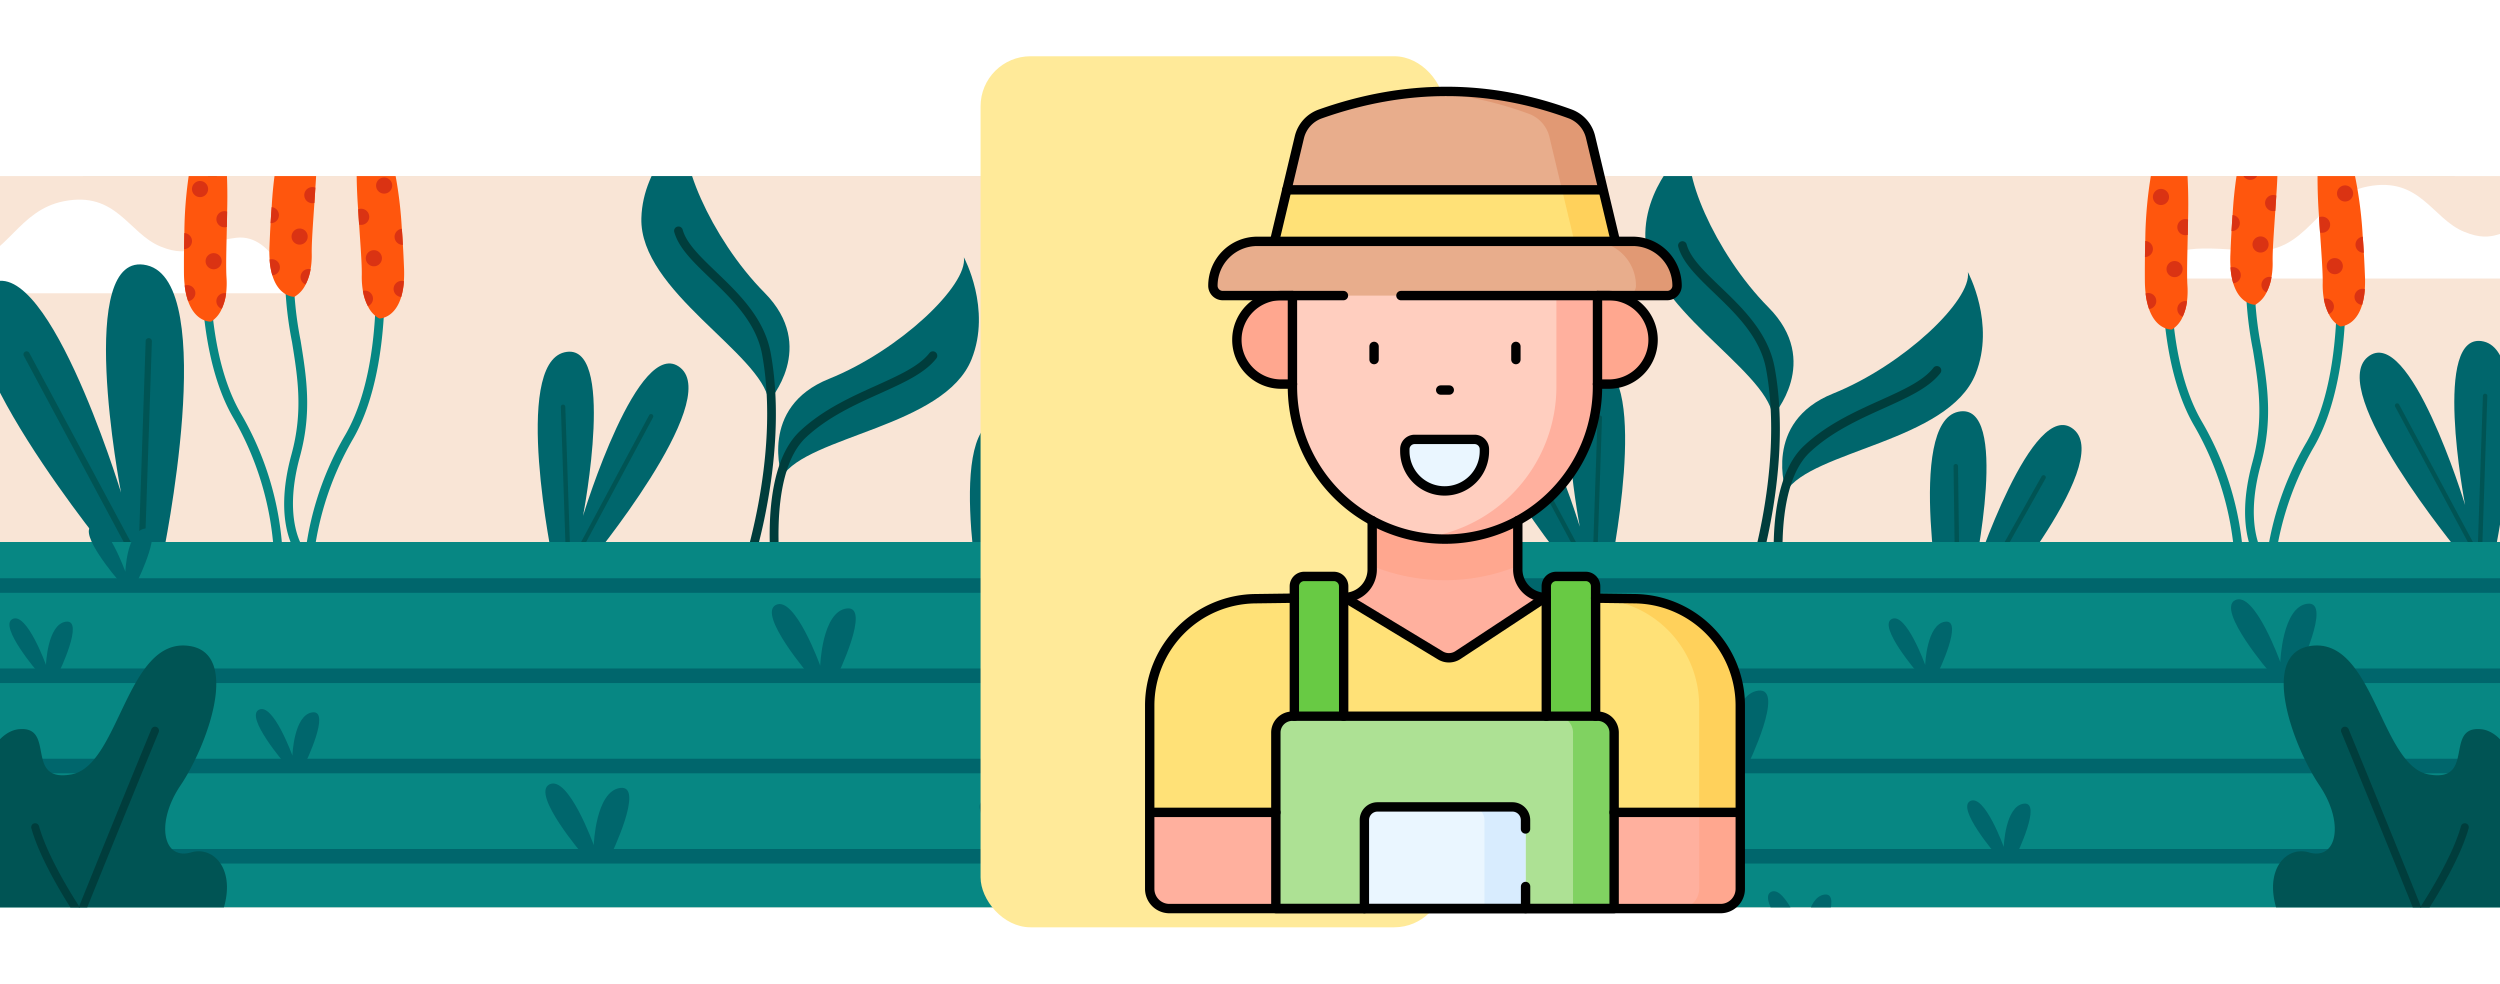 <svg xmlns="http://www.w3.org/2000/svg" xmlns:xlink="http://www.w3.org/1999/xlink" width="400" height="157.369" viewBox="0 0 400 157.369">
  <defs>
    <clipPath id="clip-path">
      <rect id="Rectángulo_408362" data-name="Rectángulo 408362" width="400" height="117" transform="translate(1020.051 3770)" fill="#2e435d" stroke="#707070" stroke-width="1" opacity="0.56"/>
    </clipPath>
    <filter id="Rectángulo_404858" x="-1.758" y="-106.834" width="409.516" height="308.365" filterUnits="userSpaceOnUse">
      <feOffset dx="3" dy="6" input="SourceAlpha"/>
      <feGaussianBlur stdDeviation="5" result="blur"/>
      <feFlood flood-opacity="0.161"/>
      <feComposite operator="in" in2="blur"/>
      <feComposite in="SourceGraphic"/>
    </filter>
    <filter id="Rectángulo_401593" x="147.893" y="0" width="92.18" height="157.369" filterUnits="userSpaceOnUse">
      <feOffset dy="3" input="SourceAlpha"/>
      <feGaussianBlur stdDeviation="3" result="blur-2"/>
      <feFlood flood-opacity="0.161"/>
      <feComposite operator="in" in2="blur-2"/>
      <feComposite in="SourceGraphic"/>
    </filter>
  </defs>
  <g id="Grupo_1182092" data-name="Grupo 1182092" transform="translate(-1020.051 -3741.829)">
    <g id="Enmascarar_grupo_1098800" data-name="Enmascarar grupo 1098800" clip-path="url(#clip-path)">
      <g id="Grupo_1118021" data-name="Grupo 1118021" transform="translate(417.104 1424.356)">
        <g transform="matrix(1, 0, 0, 1, 602.95, 2317.47)" filter="url(#Rectángulo_404858)">
          <rect id="Rectángulo_404858-2" data-name="Rectángulo 404858" width="379.516" height="278.365" rx="8" transform="translate(10.24 -97.83)" fill="#e2dacc"/>
        </g>
        <g id="Grupo_1182091" data-name="Grupo 1182091" transform="translate(597.49 2195.327)">
          <g id="Grupo_1113680" data-name="Grupo 1113680" transform="translate(0 0)">
            <g id="BACKGROUND" transform="translate(0 0)">
              <rect id="Rectángulo_404843" data-name="Rectángulo 404843" width="410.558" height="309.406" fill="#f9e5d6"/>
            </g>
            <g id="OBJECTS" transform="translate(0 18.214)">
              <g id="Grupo_1113353" data-name="Grupo 1113353">
                <g id="Grupo_1113322" data-name="Grupo 1113322" transform="translate(152.243 19.822)">
                  <g id="Grupo_1113321" data-name="Grupo 1113321">
                    <g id="Grupo_1113320" data-name="Grupo 1113320">
                      <path id="Trazado_902486" data-name="Trazado 902486" d="M244.231,76.954s-2.806-9.587-8.886-8.886-7.015,3.508-12.159,1.4-7.015-8.886-15.433-7.249S198.4,73.212,188.812,72.51s-12.861-.935-16.368,4.443Z" transform="translate(-172.444 -61.97)" fill="#fff"/>
                    </g>
                  </g>
                </g>
                <g id="Grupo_1113325" data-name="Grupo 1113325" transform="translate(0 135.874)">
                  <g id="Grupo_1113324" data-name="Grupo 1113324">
                    <g id="Grupo_1113323" data-name="Grupo 1113323">
                      <path id="Trazado_902487" data-name="Trazado 902487" d="M0,264.278H52.181s-2.806-9.587-8.885-8.886-7.015,3.508-12.159,1.4-7.015-8.886-15.434-7.249c-7.359,1.431-9,8.759-15.7,10.111Z" transform="translate(0 -249.294)" fill="#fff"/>
                    </g>
                  </g>
                </g>
                <g id="Grupo_1113328" data-name="Grupo 1113328" transform="translate(348.979 133.516)">
                  <g id="Grupo_1113327" data-name="Grupo 1113327">
                    <g id="Grupo_1113326" data-name="Grupo 1113326">
                      <path id="Trazado_902488" data-name="Trazado 902488" d="M461.963,251.723c-5.228.863-6.334,3.254-11.192,1.266-5.144-2.1-7.015-8.886-15.433-7.249s-9.354,10.99-18.941,10.289-12.861-.936-16.368,4.443h61.934Z" transform="translate(-400.029 -245.488)" fill="#fff"/>
                    </g>
                  </g>
                </g>
                <g id="Grupo_1113330" data-name="Grupo 1113330" transform="translate(34.932 42.11)">
                  <g id="Grupo_1113329" data-name="Grupo 1113329">
                    <path id="Trazado_902489" data-name="Trazado 902489" d="M67.587,101.221s-6.532-4.965-11.2-2.381c0,0,7.835.256,11.277,4.457,0,0,4.746-5.387,10.413-4.508C78.076,98.789,73.954,95.745,67.587,101.221Z" transform="translate(-56.386 -97.945)" fill="#1e1c18"/>
                    <path id="Trazado_902490" data-name="Trazado 902490" d="M110.9,101.52s-4.347-2.992-7.268-1.189c0,0,5.04-.073,7.38,2.521,0,0,2.886-3.6,6.553-3.212C117.567,99.64,114.827,97.809,110.9,101.52Z" transform="translate(-74.363 -98.418)" fill="#1e1c18"/>
                  </g>
                </g>
                <g id="Grupo_1113333" data-name="Grupo 1113333" transform="translate(17.432 3.674)">
                  <g id="Grupo_1113332" data-name="Grupo 1113332">
                    <g id="Grupo_1113331" data-name="Grupo 1113331">
                      <path id="Trazado_902491" data-name="Trazado 902491" d="M92.671,50.628s-3.251-7.188-12.127-5.045c-8.776,2.118-12.555-10.45-20.369-9.642S53.065,41.65,43.1,43.267s-10.76,0-14.959,7.362Z" transform="translate(-28.137 -35.905)" fill="#fff"/>
                    </g>
                  </g>
                </g>
                <g id="Grupo_1113337" data-name="Grupo 1113337" transform="translate(332.04 93.042)">
                  <g id="Grupo_1113336" data-name="Grupo 1113336">
                    <g id="Grupo_1113335" data-name="Grupo 1113335">
                      <g id="Grupo_1113334" data-name="Grupo 1113334">
                        <path id="Trazado_902492" data-name="Trazado 902492" d="M419.159,190.76s-2.34-5.176-8.733-3.633c-6.319,1.525-9.041-7.525-14.669-6.943s-5.119,4.11-12.3,5.275-7.748,0-10.772,5.3Z" transform="translate(-372.687 -180.157)" fill="#fff"/>
                      </g>
                    </g>
                  </g>
                </g>
                <g id="Grupo_1113340" data-name="Grupo 1113340" transform="translate(91.366 71.653)">
                  <g id="Grupo_1113339" data-name="Grupo 1113339">
                    <g id="Grupo_1113338" data-name="Grupo 1113338">
                      <path id="Trazado_902493" data-name="Trazado 902493" d="M153.017,156.235s-2.341-5.175-8.733-3.633c-6.32,1.525-9.041-7.525-14.668-6.943s-5.119,4.111-12.3,5.275-7.748,0-10.772,5.3Z" transform="translate(-106.545 -145.633)" fill="#fff"/>
                    </g>
                  </g>
                </g>
                <g id="Grupo_1113343" data-name="Grupo 1113343" transform="translate(271.332 46.952)">
                  <g id="Grupo_1113342" data-name="Grupo 1113342">
                    <g id="Grupo_1113341" data-name="Grupo 1113341">
                      <path id="Trazado_902494" data-name="Trazado 902494" d="M362.882,116.363s-2.341-5.175-8.733-3.633c-6.32,1.525-9.041-7.525-14.668-6.943s-5.119,4.111-12.3,5.275-7.748,0-10.772,5.3Z" transform="translate(-316.41 -105.76)" fill="#fff"/>
                    </g>
                  </g>
                </g>
                <g id="Grupo_1113346" data-name="Grupo 1113346" transform="translate(366.252 53.853)">
                  <g id="Grupo_1113345" data-name="Grupo 1113345">
                    <g id="Grupo_1113344" data-name="Grupo 1113344">
                      <path id="Trazado_902495" data-name="Trazado 902495" d="M472.572,124.562c-4.12-3.085-7.492-8.148-12.548-7.624-7.833.81-7.126,5.721-17.119,7.341s-10.785,0-14.994,7.38h44.661Z" transform="translate(-427.911 -116.9)" fill="#fff"/>
                    </g>
                  </g>
                </g>
                <g id="Grupo_1113349" data-name="Grupo 1113349" transform="translate(0.155 93.327)">
                  <g id="Grupo_1113348" data-name="Grupo 1113348">
                    <g id="Grupo_1113347" data-name="Grupo 1113347">
                      <path id="Trazado_902496" data-name="Trazado 902496" d="M.25,191.22H32.205s-2.341-5.176-8.733-3.633c-6.319,1.525-9.041-7.525-14.668-6.943-4.4.455-5.048,2.711-8.554,4.23Z" transform="translate(-0.25 -180.617)" fill="#fff"/>
                    </g>
                  </g>
                </g>
                <g id="Grupo_1113352" data-name="Grupo 1113352" transform="translate(316.712)">
                  <g id="Grupo_1113351" data-name="Grupo 1113351">
                    <g id="Grupo_1113350" data-name="Grupo 1113350">
                      <path id="Trazado_902497" data-name="Trazado 902497" d="M412.48,44.7s-3.251-7.188-12.127-5.045c-8.776,2.118-12.555-10.45-20.369-9.642s-7.109,5.708-17.078,7.325-10.76,0-14.959,7.362Z" transform="translate(-347.946 -29.974)" fill="#fff"/>
                    </g>
                  </g>
                </g>
              </g>
              <g id="Grupo_1113468" data-name="Grupo 1113468" transform="translate(1.369 119.605)">
                <g id="Grupo_1113360" data-name="Grupo 1113360" transform="translate(106.705 4.746)">
                  <g id="Grupo_1113356" data-name="Grupo 1113356" transform="translate(20.53 20.754)">
                    <g id="Grupo_1113354" data-name="Grupo 1113354" transform="translate(1.362)">
                      <path id="Trazado_902498" data-name="Trazado 902498" d="M160.868,299.3s-3.807-11.108,7.527-15.667,22.243-15,21.569-19.443c0,0,4.469,8.241,1.227,16.324C186.852,291.334,164.934,292.736,160.868,299.3Z" transform="translate(-160.254 -264.194)" fill="#00666c"/>
                    </g>
                    <g id="Grupo_1113355" data-name="Grupo 1113355" transform="translate(0 15.076)">
                      <path id="Trazado_902499" data-name="Trazado 902499" d="M159.364,326.942a.7.7,0,0,1-.687-.587c-.12-.75-2.868-18.45,4.238-25.111,3.654-3.425,8.181-5.466,12.175-7.267,3.683-1.66,6.864-3.1,8.508-5.183a.7.7,0,1,1,1.1.862c-1.855,2.357-5.18,3.856-9.03,5.592-3.9,1.756-8.31,3.748-11.8,7.014-6.567,6.156-3.844,23.7-3.815,23.873a.7.7,0,0,1-.578.8A.765.765,0,0,1,159.364,326.942Z" transform="translate(-158.056 -288.528)" fill="#003d3c"/>
                    </g>
                  </g>
                  <g id="Grupo_1113359" data-name="Grupo 1113359">
                    <g id="Grupo_1113357" data-name="Grupo 1113357">
                      <path id="Trazado_902500" data-name="Trazado 902500" d="M145.312,274.462s7.9-8.689-.7-17.368-14.475-22.589-12.094-26.4c0,0-7.37,5.794-7.6,14.5C124.617,256.844,144.183,266.82,145.312,274.462Z" transform="translate(-124.917 -230.694)" fill="#00666c"/>
                    </g>
                    <g id="Grupo_1113358" data-name="Grupo 1113358" transform="translate(5.224 15.758)">
                      <path id="Trazado_902501" data-name="Trazado 902501" d="M144.545,313.1a.7.7,0,0,1-.657-.931c.066-.186,6.608-18.839,3.562-35.485-.94-5.139-4.855-8.9-8.309-12.21-2.726-2.616-5.079-4.874-5.767-7.466a.7.7,0,0,1,1.347-.357c.587,2.213,2.81,4.347,5.385,6.817,3.606,3.46,7.693,7.383,8.715,12.964,1.629,8.9.558,18.273-.627,24.565a86.174,86.174,0,0,1-2.992,11.64A.7.7,0,0,1,144.545,313.1Z" transform="translate(-133.35 -256.13)" fill="#003d3c"/>
                    </g>
                  </g>
                </g>
                <g id="Grupo_1113367" data-name="Grupo 1113367" transform="translate(267.344 7.103)">
                  <g id="Grupo_1113363" data-name="Grupo 1113363" transform="translate(20.529 20.754)">
                    <g id="Grupo_1113361" data-name="Grupo 1113361" transform="translate(1.362)">
                      <path id="Trazado_902502" data-name="Trazado 902502" d="M345.6,303.109S341.79,292,353.124,287.441s22.243-15,21.569-19.442c0,0,4.47,8.241,1.227,16.324C371.582,295.139,349.663,296.542,345.6,303.109Z" transform="translate(-344.983 -267.999)" fill="#00666c"/>
                    </g>
                    <g id="Grupo_1113362" data-name="Grupo 1113362" transform="translate(0 15.076)">
                      <path id="Trazado_902503" data-name="Trazado 902503" d="M344.094,330.748a.7.7,0,0,1-.688-.587c-.12-.75-2.868-18.449,4.239-25.111,3.654-3.425,8.181-5.466,12.175-7.267,3.683-1.661,6.864-3.1,8.508-5.184a.7.7,0,1,1,1.1.862c-1.855,2.357-5.18,3.856-9.03,5.592-3.895,1.756-8.31,3.747-11.8,7.014-6.571,6.159-3.844,23.7-3.815,23.873a.7.7,0,0,1-.578.8A.668.668,0,0,1,344.094,330.748Z" transform="translate(-342.785 -292.334)" fill="#003d3c"/>
                    </g>
                  </g>
                  <g id="Grupo_1113366" data-name="Grupo 1113366">
                    <g id="Grupo_1113364" data-name="Grupo 1113364">
                      <path id="Trazado_902504" data-name="Trazado 902504" d="M330.042,278.266s7.9-8.689-.7-17.367-14.475-22.59-12.1-26.4c0,0-7.37,5.794-7.6,14.5C309.347,260.65,328.913,270.625,330.042,278.266Z" transform="translate(-309.647 -234.499)" fill="#00666c"/>
                    </g>
                    <g id="Grupo_1113365" data-name="Grupo 1113365" transform="translate(5.224 15.758)">
                      <path id="Trazado_902505" data-name="Trazado 902505" d="M329.274,316.9a.706.706,0,0,1-.234-.04.7.7,0,0,1-.423-.89c.067-.187,6.608-18.84,3.562-35.486-.94-5.139-4.855-8.9-8.309-12.21-2.725-2.616-5.079-4.874-5.767-7.465a.7.7,0,0,1,1.347-.357c.587,2.213,2.81,4.347,5.384,6.817,3.606,3.461,7.694,7.383,8.715,12.965,1.63,8.9.559,18.273-.627,24.564a86.144,86.144,0,0,1-2.992,11.64A.7.7,0,0,1,329.274,316.9Z" transform="translate(-318.08 -259.935)" fill="#003d3c"/>
                    </g>
                  </g>
                </g>
                <g id="Grupo_1113404" data-name="Grupo 1113404" transform="translate(33.516)">
                  <g id="Grupo_1113379" data-name="Grupo 1113379" transform="translate(0 3.922)">
                    <g id="Grupo_1113368" data-name="Grupo 1113368" transform="translate(2.77 7.87)">
                      <path id="Trazado_902506" data-name="Trazado 902506" d="M73.1,303.7a.7.7,0,0,1-.7-.694h0a48.929,48.929,0,0,0-6.569-21.691c-3.666-6.386-4.732-15.036-4.98-21.169A85.635,85.635,0,0,1,61.9,242.636a.7.7,0,0,1,1.37.255c-1.137,6.107-2.886,26.145,3.766,37.734A49.378,49.378,0,0,1,73.793,303a.7.7,0,0,1-.694.7Z" transform="translate(-60.78 -242.067)" fill="#078783"/>
                    </g>
                    <g id="Grupo_1113378" data-name="Grupo 1113378">
                      <g id="Grupo_1113369" data-name="Grupo 1113369">
                        <path id="Trazado_902507" data-name="Trazado 902507" d="M63.222,243.627c-.012.827-.028,1.649-.044,2.449-.072,3.376-.164,6.407-.056,8.1a13.135,13.135,0,0,1-.064,2.518,8.214,8.214,0,0,1-.692,2.479,4.41,4.41,0,0,1-1.72,2.056,1.921,1.921,0,0,1-.328-.016c-.709-.092-2.4-.592-3.337-3.264a11.359,11.359,0,0,1-.548-2.5,18.835,18.835,0,0,1-.12-2.09c-.006-1.136-.006-2.4.012-3.725.011-.836.027-1.7.053-2.578a66.289,66.289,0,0,1,1.34-12.812,16.155,16.155,0,0,1,.718-2.267,4.018,4.018,0,0,1,2.158-2.559c.908-.276,1.517.551,1.918,2.061h0a17.538,17.538,0,0,1,.441,2.538A84.173,84.173,0,0,1,63.222,243.627Z" transform="translate(-56.309 -229.364)" fill="#ff560d"/>
                      </g>
                      <g id="Grupo_1113370" data-name="Grupo 1113370" transform="translate(1.29 9.364)">
                        <path id="Trazado_902508" data-name="Trazado 902508" d="M60.971,245.769a1.29,1.29,0,1,1-1.29-1.29A1.29,1.29,0,0,1,60.971,245.769Z" transform="translate(-58.391 -244.479)" fill="#da3313"/>
                      </g>
                      <g id="Grupo_1113371" data-name="Grupo 1113371" transform="translate(5.194 14.189)">
                        <path id="Trazado_902509" data-name="Trazado 902509" d="M66.412,252.342c-.012.827-.028,1.649-.044,2.449a1.32,1.32,0,0,1-.385.058,1.29,1.29,0,1,1,.429-2.507Z" transform="translate(-64.693 -252.268)" fill="#da3313"/>
                      </g>
                      <g id="Grupo_1113372" data-name="Grupo 1113372" transform="translate(0.015 17.691)">
                        <path id="Trazado_902510" data-name="Trazado 902510" d="M57.609,259.209a1.29,1.29,0,0,1-1.276,1.29c.011-.836.027-1.7.053-2.578A1.29,1.29,0,0,1,57.609,259.209Z" transform="translate(-56.333 -257.92)" fill="#da3313"/>
                      </g>
                      <g id="Grupo_1113373" data-name="Grupo 1113373" transform="translate(3.467 20.904)">
                        <path id="Trazado_902511" data-name="Trazado 902511" d="M64.485,264.4a1.29,1.29,0,1,1-1.29-1.29A1.29,1.29,0,0,1,64.485,264.4Z" transform="translate(-61.905 -263.107)" fill="#da3313"/>
                      </g>
                      <g id="Grupo_1113374" data-name="Grupo 1113374" transform="translate(0.123 26.015)">
                        <path id="Trazado_902512" data-name="Trazado 902512" d="M58.214,272.646a1.288,1.288,0,0,1-1.159,1.283,11.359,11.359,0,0,1-.548-2.5,1.31,1.31,0,0,1,.417-.069A1.29,1.29,0,0,1,58.214,272.646Z" transform="translate(-56.507 -271.356)" fill="#da3313"/>
                      </g>
                      <g id="Grupo_1113375" data-name="Grupo 1113375" transform="translate(5.194 2.115)">
                        <path id="Trazado_902513" data-name="Trazado 902513" d="M66.143,235.316a1.121,1.121,0,0,1-.159.011,1.29,1.29,0,0,1-.282-2.548A17.536,17.536,0,0,1,66.143,235.316Z" transform="translate(-64.693 -232.778)" fill="#da3313"/>
                      </g>
                      <g id="Grupo_1113376" data-name="Grupo 1113376" transform="translate(1.408 2.612)">
                        <path id="Trazado_902514" data-name="Trazado 902514" d="M59.754,234.564a1.29,1.29,0,0,1-1.172,1.284,16.154,16.154,0,0,1,.718-2.267A1.293,1.293,0,0,1,59.754,234.564Z" transform="translate(-58.582 -233.58)" fill="#da3313"/>
                      </g>
                      <g id="Grupo_1113377" data-name="Grupo 1113377" transform="translate(5.194 27.305)">
                        <path id="Trazado_902515" data-name="Trazado 902515" d="M66.247,273.467a8.215,8.215,0,0,1-.692,2.479,1.29,1.29,0,0,1,.428-2.508A1.207,1.207,0,0,1,66.247,273.467Z" transform="translate(-64.693 -273.438)" fill="#da3313"/>
                      </g>
                    </g>
                  </g>
                  <g id="Grupo_1113391" data-name="Grupo 1113391" transform="translate(13.665)">
                    <g id="Grupo_1113380" data-name="Grupo 1113380" transform="translate(2.373 22.205)">
                      <path id="Trazado_902516" data-name="Trazado 902516" d="M84.9,310.1a.693.693,0,0,1-.53-.247c-.167-.2-4.06-4.983-1.007-16.126,1.884-6.877,1.015-12.268.095-17.975a59.111,59.111,0,0,1-.958-16.245.7.7,0,0,1,1.388.134,57.947,57.947,0,0,0,.947,15.889c.944,5.861,1.837,11.4-.127,18.566-2.839,10.363.7,14.818.731,14.862A.7.7,0,0,1,84.9,310.1Z" transform="translate(-82.197 -258.876)" fill="#078783"/>
                    </g>
                    <g id="Grupo_1113390" data-name="Grupo 1113390">
                      <g id="Grupo_1113381" data-name="Grupo 1113381">
                        <path id="Trazado_902517" data-name="Trazado 902517" d="M85.733,237.388c-.05.826-.1,1.645-.156,2.444-.227,3.37-.457,6.393-.427,8.092a13.166,13.166,0,0,1-.18,2.513,8.225,8.225,0,0,1-.8,2.445,4.413,4.413,0,0,1-1.813,1.974,1.879,1.879,0,0,1-.328-.032c-.7-.124-2.366-.7-3.183-3.414a11.354,11.354,0,0,1-.433-2.526,18.762,18.762,0,0,1-.024-2.094c.046-1.134.1-2.393.183-3.72.048-.835.1-1.7.171-2.574a66.263,66.263,0,0,1,1.927-12.737,16.12,16.12,0,0,1,.821-2.232c.624-1.338,1.373-2.228,2.274-2.458.92-.234,1.49.621,1.821,2.147h0a17.549,17.549,0,0,1,.324,2.555A84.177,84.177,0,0,1,85.733,237.388Z" transform="translate(-78.366 -223.033)" fill="#ff560d"/>
                      </g>
                      <g id="Grupo_1113382" data-name="Grupo 1113382" transform="translate(1.914 9.26)">
                        <path id="Trazado_902518" data-name="Trazado 902518" d="M84.033,239.33a1.29,1.29,0,1,1-1.229-1.348A1.291,1.291,0,0,1,84.033,239.33Z" transform="translate(-81.455 -237.981)" fill="#da3313"/>
                      </g>
                      <g id="Grupo_1113383" data-name="Grupo 1113383" transform="translate(5.593 14.26)">
                        <path id="Trazado_902519" data-name="Trazado 902519" d="M89.168,246.146c-.05.826-.1,1.645-.156,2.444a1.313,1.313,0,0,1-.387.04,1.29,1.29,0,1,1,.543-2.484Z" transform="translate(-87.394 -246.051)" fill="#da3313"/>
                      </g>
                      <g id="Grupo_1113384" data-name="Grupo 1113384" transform="translate(0.201 17.465)">
                        <path id="Trazado_902520" data-name="Trazado 902520" d="M80.023,252.567a1.291,1.291,0,0,1-1.333,1.23c.048-.835.1-1.7.171-2.574A1.291,1.291,0,0,1,80.023,252.567Z" transform="translate(-78.69 -251.224)" fill="#da3313"/>
                      </g>
                      <g id="Grupo_1113385" data-name="Grupo 1113385" transform="translate(3.559 20.889)">
                        <path id="Trazado_902521" data-name="Trazado 902521" d="M86.689,258.1a1.29,1.29,0,1,1-1.23-1.348A1.29,1.29,0,0,1,86.689,258.1Z" transform="translate(-84.111 -256.751)" fill="#da3313"/>
                      </g>
                      <g id="Grupo_1113386" data-name="Grupo 1113386" transform="translate(0.042 25.8)">
                        <path id="Trazado_902522" data-name="Trazado 902522" d="M80.082,266.028a1.287,1.287,0,0,1-1.216,1.228,11.353,11.353,0,0,1-.433-2.526,1.29,1.29,0,0,1,1.649,1.3Z" transform="translate(-78.433 -264.679)" fill="#da3313"/>
                      </g>
                      <g id="Grupo_1113387" data-name="Grupo 1113387" transform="translate(6.148 2.187)">
                        <path id="Trazado_902523" data-name="Trazado 902523" d="M89.68,229.118a1.141,1.141,0,0,1-.16,0,1.289,1.289,0,0,1-.164-2.558A17.549,17.549,0,0,1,89.68,229.118Z" transform="translate(-88.29 -226.563)" fill="#da3313"/>
                      </g>
                      <g id="Grupo_1113388" data-name="Grupo 1113388" transform="translate(2.299 2.496)">
                        <path id="Trazado_902524" data-name="Trazado 902524" d="M83.306,228.066a1.29,1.29,0,0,1-1.23,1.229,16.12,16.12,0,0,1,.821-2.232A1.293,1.293,0,0,1,83.306,228.066Z" transform="translate(-82.076 -227.062)" fill="#da3313"/>
                      </g>
                      <g id="Grupo_1113389" data-name="Grupo 1113389" transform="translate(4.991 27.361)">
                        <path id="Trazado_902525" data-name="Trazado 902525" d="M88.034,267.24a8.225,8.225,0,0,1-.8,2.445,1.291,1.291,0,0,1,.542-2.486A1.244,1.244,0,0,1,88.034,267.24Z" transform="translate(-86.423 -267.199)" fill="#da3313"/>
                      </g>
                    </g>
                  </g>
                  <g id="Grupo_1113403" data-name="Grupo 1113403" transform="translate(19.116 3.466)">
                    <g id="Grupo_1113392" data-name="Grupo 1113392" transform="translate(0 11.792)">
                      <path id="Trazado_902526" data-name="Trazado 902526" d="M87.862,309.3h0a.7.7,0,0,1-.694-.7,49.381,49.381,0,0,1,6.754-22.38c6.652-11.588,4.9-31.627,3.766-37.733a.7.7,0,1,1,1.37-.255,85.636,85.636,0,0,1,1.053,17.514c-.248,6.132-1.314,14.782-4.98,21.169a48.938,48.938,0,0,0-6.569,21.69A.7.7,0,0,1,87.862,309.3Z" transform="translate(-87.165 -247.662)" fill="#078783"/>
                    </g>
                    <g id="Grupo_1113402" data-name="Grupo 1113402" transform="translate(8.508)">
                      <g id="Grupo_1113393" data-name="Grupo 1113393">
                        <path id="Trazado_902527" data-name="Trazado 902527" d="M101.148,242.983c.05.826.1,1.645.157,2.444.227,3.37.457,6.393.427,8.092a13.117,13.117,0,0,0,.18,2.513,8.207,8.207,0,0,0,.8,2.445,4.412,4.412,0,0,0,1.813,1.974,1.882,1.882,0,0,0,.328-.032c.7-.124,2.366-.7,3.183-3.414a11.387,11.387,0,0,0,.433-2.526,18.92,18.92,0,0,0,.023-2.094c-.046-1.134-.1-2.393-.182-3.72-.049-.834-.1-1.7-.172-2.574a66.216,66.216,0,0,0-1.926-12.737,16.114,16.114,0,0,0-.821-2.232c-.624-1.338-1.373-2.229-2.273-2.458-.92-.234-1.491.621-1.822,2.147h0a17.462,17.462,0,0,0-.323,2.555A84.17,84.17,0,0,0,101.148,242.983Z" transform="translate(-100.899 -228.628)" fill="#ff560d"/>
                      </g>
                      <g id="Grupo_1113394" data-name="Grupo 1113394" transform="translate(3.122 9.26)">
                        <path id="Trazado_902528" data-name="Trazado 902528" d="M105.94,244.925a1.29,1.29,0,1,0,1.23-1.348A1.291,1.291,0,0,0,105.94,244.925Z" transform="translate(-105.939 -243.576)" fill="#da3313"/>
                      </g>
                      <g id="Grupo_1113395" data-name="Grupo 1113395" transform="translate(0.249 14.26)">
                        <path id="Trazado_902529" data-name="Trazado 902529" d="M101.3,251.741c.05.826.1,1.645.157,2.444a1.311,1.311,0,0,0,.387.04,1.29,1.29,0,1,0-.543-2.484Z" transform="translate(-101.301 -251.646)" fill="#da3313"/>
                      </g>
                      <g id="Grupo_1113396" data-name="Grupo 1113396" transform="translate(6.081 17.465)">
                        <path id="Trazado_902530" data-name="Trazado 902530" d="M110.716,258.162a1.29,1.29,0,0,0,1.333,1.23c-.049-.834-.1-1.7-.172-2.573A1.291,1.291,0,0,0,110.716,258.162Z" transform="translate(-110.715 -256.819)" fill="#da3313"/>
                      </g>
                      <g id="Grupo_1113397" data-name="Grupo 1113397" transform="translate(1.478 20.889)">
                        <path id="Trazado_902531" data-name="Trazado 902531" d="M103.285,263.695a1.29,1.29,0,1,0,1.229-1.347A1.289,1.289,0,0,0,103.285,263.695Z" transform="translate(-103.284 -262.346)" fill="#da3313"/>
                      </g>
                      <g id="Grupo_1113398" data-name="Grupo 1113398" transform="translate(5.924 25.8)">
                        <path id="Trazado_902532" data-name="Trazado 902532" d="M110.462,271.623a1.287,1.287,0,0,0,1.217,1.229,11.388,11.388,0,0,0,.433-2.526,1.29,1.29,0,0,0-1.65,1.3Z" transform="translate(-110.461 -270.274)" fill="#da3313"/>
                      </g>
                      <g id="Grupo_1113399" data-name="Grupo 1113399" transform="translate(0.078 2.187)">
                        <path id="Trazado_902533" data-name="Trazado 902533" d="M101.025,234.713a1.127,1.127,0,0,0,.159,0,1.289,1.289,0,0,0,.164-2.558A17.459,17.459,0,0,0,101.025,234.713Z" transform="translate(-101.025 -232.158)" fill="#da3313"/>
                      </g>
                      <g id="Grupo_1113400" data-name="Grupo 1113400" transform="translate(4.087 2.496)">
                        <path id="Trazado_902534" data-name="Trazado 902534" d="M107.5,233.66a1.29,1.29,0,0,0,1.23,1.229,16.117,16.117,0,0,0-.822-2.232A1.293,1.293,0,0,0,107.5,233.66Z" transform="translate(-107.496 -232.657)" fill="#da3313"/>
                      </g>
                      <g id="Grupo_1113401" data-name="Grupo 1113401" transform="translate(1.014 27.361)">
                        <path id="Trazado_902535" data-name="Trazado 902535" d="M102.535,272.835a8.207,8.207,0,0,0,.8,2.445,1.29,1.29,0,0,0-.542-2.486A1.223,1.223,0,0,0,102.535,272.835Z" transform="translate(-102.535 -272.794)" fill="#da3313"/>
                      </g>
                    </g>
                  </g>
                </g>
                <g id="Grupo_1113441" data-name="Grupo 1113441" transform="translate(347.263 1.266)">
                  <g id="Grupo_1113416" data-name="Grupo 1113416" transform="translate(0 3.922)">
                    <g id="Grupo_1113405" data-name="Grupo 1113405" transform="translate(2.77 7.87)">
                      <path id="Trazado_902536" data-name="Trazado 902536" d="M416.257,305.748a.7.7,0,0,1-.7-.694h0a48.945,48.945,0,0,0-6.569-21.691c-3.666-6.386-4.732-15.036-4.98-21.169a85.672,85.672,0,0,1,1.053-17.514.7.7,0,0,1,1.37.255c-1.138,6.107-2.887,26.145,3.766,37.734a49.4,49.4,0,0,1,6.754,22.379.7.7,0,0,1-.694.7Z" transform="translate(-403.941 -244.112)" fill="#078783"/>
                    </g>
                    <g id="Grupo_1113415" data-name="Grupo 1113415">
                      <g id="Grupo_1113406" data-name="Grupo 1113406">
                        <path id="Trazado_902537" data-name="Trazado 902537" d="M406.383,245.671c-.012.827-.029,1.649-.045,2.449-.072,3.376-.164,6.408-.056,8.1a13.187,13.187,0,0,1-.065,2.518,8.218,8.218,0,0,1-.691,2.479,4.415,4.415,0,0,1-1.721,2.056,1.919,1.919,0,0,1-.329-.016c-.709-.092-2.4-.592-3.336-3.264a11.364,11.364,0,0,1-.548-2.5,18.823,18.823,0,0,1-.119-2.09c-.006-1.136-.006-2.4.012-3.725.01-.836.027-1.7.053-2.578a66.242,66.242,0,0,1,1.341-12.812,16.023,16.023,0,0,1,.718-2.267,4.017,4.017,0,0,1,2.158-2.559c.908-.276,1.517.551,1.918,2.061v0a17.508,17.508,0,0,1,.44,2.537A84.278,84.278,0,0,1,406.383,245.671Z" transform="translate(-399.469 -231.408)" fill="#ff560d"/>
                      </g>
                      <g id="Grupo_1113407" data-name="Grupo 1113407" transform="translate(1.29 9.364)">
                        <path id="Trazado_902538" data-name="Trazado 902538" d="M404.131,247.813a1.29,1.29,0,1,1-1.29-1.29A1.29,1.29,0,0,1,404.131,247.813Z" transform="translate(-401.551 -246.523)" fill="#da3313"/>
                      </g>
                      <g id="Grupo_1113408" data-name="Grupo 1113408" transform="translate(5.195 14.189)">
                        <path id="Trazado_902539" data-name="Trazado 902539" d="M409.573,254.386c-.012.827-.029,1.649-.045,2.449a1.314,1.314,0,0,1-.385.058,1.29,1.29,0,1,1,.429-2.507Z" transform="translate(-407.854 -254.312)" fill="#da3313"/>
                      </g>
                      <g id="Grupo_1113409" data-name="Grupo 1113409" transform="translate(0.016 17.691)">
                        <path id="Trazado_902540" data-name="Trazado 902540" d="M400.769,261.253a1.29,1.29,0,0,1-1.275,1.29c.01-.836.027-1.7.053-2.578A1.29,1.29,0,0,1,400.769,261.253Z" transform="translate(-399.494 -259.964)" fill="#da3313"/>
                      </g>
                      <g id="Grupo_1113410" data-name="Grupo 1113410" transform="translate(3.467 20.904)">
                        <path id="Trazado_902541" data-name="Trazado 902541" d="M407.645,266.441a1.29,1.29,0,1,1-1.29-1.29A1.29,1.29,0,0,1,407.645,266.441Z" transform="translate(-405.065 -265.151)" fill="#da3313"/>
                      </g>
                      <g id="Grupo_1113411" data-name="Grupo 1113411" transform="translate(0.123 26.015)">
                        <path id="Trazado_902542" data-name="Trazado 902542" d="M401.375,274.69a1.287,1.287,0,0,1-1.158,1.282,11.355,11.355,0,0,1-.548-2.5,1.306,1.306,0,0,1,.417-.069A1.289,1.289,0,0,1,401.375,274.69Z" transform="translate(-399.668 -273.4)" fill="#da3313"/>
                      </g>
                      <g id="Grupo_1113412" data-name="Grupo 1113412" transform="translate(5.195 2.116)">
                        <path id="Trazado_902543" data-name="Trazado 902543" d="M409.3,237.36a1.117,1.117,0,0,1-.159.011,1.289,1.289,0,0,1-.281-2.547A17.547,17.547,0,0,1,409.3,237.36Z" transform="translate(-407.854 -234.823)" fill="#da3313"/>
                      </g>
                      <g id="Grupo_1113413" data-name="Grupo 1113413" transform="translate(1.409 2.612)">
                        <path id="Trazado_902544" data-name="Trazado 902544" d="M402.915,236.608a1.29,1.29,0,0,1-1.172,1.284,16.009,16.009,0,0,1,.718-2.267A1.294,1.294,0,0,1,402.915,236.608Z" transform="translate(-401.743 -235.624)" fill="#da3313"/>
                      </g>
                      <g id="Grupo_1113414" data-name="Grupo 1113414" transform="translate(5.195 27.305)">
                        <path id="Trazado_902545" data-name="Trazado 902545" d="M409.408,275.511a8.213,8.213,0,0,1-.691,2.479,1.29,1.29,0,0,1,.428-2.507A1.208,1.208,0,0,1,409.408,275.511Z" transform="translate(-407.854 -275.483)" fill="#da3313"/>
                      </g>
                    </g>
                  </g>
                  <g id="Grupo_1113428" data-name="Grupo 1113428" transform="translate(13.665)">
                    <g id="Grupo_1113417" data-name="Grupo 1113417" transform="translate(2.373 22.205)">
                      <path id="Trazado_902546" data-name="Trazado 902546" d="M428.063,312.143a.7.7,0,0,1-.533-.248c-.167-.2-4.059-4.983-1.007-16.126,1.883-6.877,1.015-12.268.095-17.975a59.087,59.087,0,0,1-.958-16.245.7.7,0,0,1,1.387.134,57.943,57.943,0,0,0,.947,15.889c.945,5.861,1.837,11.4-.126,18.566-2.861,10.443.692,14.815.728,14.859a.7.7,0,0,1-.532,1.146Z" transform="translate(-425.358 -260.919)" fill="#078783"/>
                    </g>
                    <g id="Grupo_1113427" data-name="Grupo 1113427">
                      <g id="Grupo_1113418" data-name="Grupo 1113418">
                        <path id="Trazado_902547" data-name="Trazado 902547" d="M428.894,239.432c-.05.826-.1,1.645-.157,2.444-.227,3.37-.457,6.393-.427,8.092a13.109,13.109,0,0,1-.18,2.513,8.21,8.21,0,0,1-.8,2.445,4.411,4.411,0,0,1-1.813,1.974,1.879,1.879,0,0,1-.328-.032c-.7-.124-2.366-.7-3.183-3.414a11.394,11.394,0,0,1-.433-2.526,18.93,18.93,0,0,1-.023-2.094c.046-1.134.1-2.393.182-3.72.049-.835.1-1.7.172-2.573a66.226,66.226,0,0,1,1.926-12.737,16.122,16.122,0,0,1,.821-2.232c.624-1.338,1.373-2.228,2.273-2.458.92-.234,1.491.621,1.822,2.147h0a17.488,17.488,0,0,1,.323,2.555A84.162,84.162,0,0,1,428.894,239.432Z" transform="translate(-421.527 -225.077)" fill="#ff560d"/>
                      </g>
                      <g id="Grupo_1113419" data-name="Grupo 1113419" transform="translate(1.913 9.261)">
                        <path id="Trazado_902548" data-name="Trazado 902548" d="M427.194,241.375a1.29,1.29,0,1,1-1.23-1.347A1.291,1.291,0,0,1,427.194,241.375Z" transform="translate(-424.615 -240.026)" fill="#da3313"/>
                      </g>
                      <g id="Grupo_1113420" data-name="Grupo 1113420" transform="translate(5.592 14.26)">
                        <path id="Trazado_902549" data-name="Trazado 902549" d="M432.328,248.19c-.05.826-.1,1.645-.157,2.444a1.311,1.311,0,0,1-.387.04,1.29,1.29,0,1,1,.118-2.577A1.307,1.307,0,0,1,432.328,248.19Z" transform="translate(-430.554 -248.095)" fill="#da3313"/>
                      </g>
                      <g id="Grupo_1113421" data-name="Grupo 1113421" transform="translate(0.2 17.465)">
                        <path id="Trazado_902550" data-name="Trazado 902550" d="M423.183,254.611a1.29,1.29,0,0,1-1.333,1.23c.049-.834.1-1.7.172-2.574A1.29,1.29,0,0,1,423.183,254.611Z" transform="translate(-421.85 -253.268)" fill="#da3313"/>
                      </g>
                      <g id="Grupo_1113422" data-name="Grupo 1113422" transform="translate(3.559 20.889)">
                        <path id="Trazado_902551" data-name="Trazado 902551" d="M429.849,260.144a1.29,1.29,0,1,1-1.229-1.347A1.289,1.289,0,0,1,429.849,260.144Z" transform="translate(-427.271 -258.795)" fill="#da3313"/>
                      </g>
                      <g id="Grupo_1113423" data-name="Grupo 1113423" transform="translate(0.041 25.8)">
                        <path id="Trazado_902552" data-name="Trazado 902552" d="M423.243,268.072a1.287,1.287,0,0,1-1.217,1.228,11.394,11.394,0,0,1-.433-2.526,1.29,1.29,0,0,1,1.65,1.3Z" transform="translate(-421.593 -266.723)" fill="#da3313"/>
                      </g>
                      <g id="Grupo_1113424" data-name="Grupo 1113424" transform="translate(6.148 2.187)">
                        <path id="Trazado_902553" data-name="Trazado 902553" d="M432.84,231.162a1.127,1.127,0,0,1-.159,0,1.289,1.289,0,0,1-.164-2.558A17.487,17.487,0,0,1,432.84,231.162Z" transform="translate(-431.45 -228.607)" fill="#da3313"/>
                      </g>
                      <g id="Grupo_1113425" data-name="Grupo 1113425" transform="translate(2.298 2.496)">
                        <path id="Trazado_902554" data-name="Trazado 902554" d="M426.466,230.11a1.29,1.29,0,0,1-1.23,1.228,16.128,16.128,0,0,1,.821-2.232A1.294,1.294,0,0,1,426.466,230.11Z" transform="translate(-425.236 -229.106)" fill="#da3313"/>
                      </g>
                      <g id="Grupo_1113426" data-name="Grupo 1113426" transform="translate(4.991 27.361)">
                        <path id="Trazado_902555" data-name="Trazado 902555" d="M431.194,269.284a8.206,8.206,0,0,1-.8,2.445,1.29,1.29,0,0,1,.542-2.486A1.232,1.232,0,0,1,431.194,269.284Z" transform="translate(-429.583 -269.243)" fill="#da3313"/>
                      </g>
                    </g>
                  </g>
                  <g id="Grupo_1113440" data-name="Grupo 1113440" transform="translate(19.116 3.466)">
                    <g id="Grupo_1113429" data-name="Grupo 1113429" transform="translate(0 11.792)">
                      <path id="Trazado_902556" data-name="Trazado 902556" d="M431.022,311.343h0a.7.7,0,0,1-.694-.7,49.387,49.387,0,0,1,6.754-22.379c6.652-11.588,4.9-31.627,3.766-37.734a.7.7,0,0,1,1.37-.255,85.678,85.678,0,0,1,1.053,17.515c-.248,6.132-1.315,14.783-4.98,21.168a48.943,48.943,0,0,0-6.57,21.691A.7.7,0,0,1,431.022,311.343Z" transform="translate(-430.325 -249.706)" fill="#078783"/>
                    </g>
                    <g id="Grupo_1113439" data-name="Grupo 1113439" transform="translate(8.508)">
                      <g id="Grupo_1113430" data-name="Grupo 1113430">
                        <path id="Trazado_902557" data-name="Trazado 902557" d="M444.309,245.027c.049.826.1,1.645.156,2.444.227,3.37.457,6.394.427,8.092a13.163,13.163,0,0,0,.18,2.513,8.222,8.222,0,0,0,.8,2.445,4.413,4.413,0,0,0,1.813,1.974,1.878,1.878,0,0,0,.328-.032c.7-.124,2.366-.7,3.183-3.414a11.359,11.359,0,0,0,.433-2.526,18.787,18.787,0,0,0,.024-2.094c-.047-1.134-.1-2.393-.183-3.72-.048-.834-.1-1.7-.171-2.573a66.262,66.262,0,0,0-1.927-12.737,16.118,16.118,0,0,0-.821-2.232c-.624-1.338-1.373-2.228-2.274-2.458-.92-.234-1.49.621-1.821,2.147h0a17.546,17.546,0,0,0-.324,2.555A84.189,84.189,0,0,0,444.309,245.027Z" transform="translate(-444.059 -230.672)" fill="#ff560d"/>
                      </g>
                      <g id="Grupo_1113431" data-name="Grupo 1113431" transform="translate(3.123 9.26)">
                        <path id="Trazado_902558" data-name="Trazado 902558" d="M449.1,246.969a1.29,1.29,0,1,0,1.229-1.348A1.291,1.291,0,0,0,449.1,246.969Z" transform="translate(-449.1 -245.62)" fill="#da3313"/>
                      </g>
                      <g id="Grupo_1113432" data-name="Grupo 1113432" transform="translate(0.25 14.26)">
                        <path id="Trazado_902559" data-name="Trazado 902559" d="M444.462,253.785c.05.826.1,1.645.156,2.444a1.334,1.334,0,0,0,.387.04,1.29,1.29,0,1,0-.543-2.484Z" transform="translate(-444.462 -253.69)" fill="#da3313"/>
                      </g>
                      <g id="Grupo_1113433" data-name="Grupo 1113433" transform="translate(6.081 17.465)">
                        <path id="Trazado_902560" data-name="Trazado 902560" d="M453.876,260.206a1.29,1.29,0,0,0,1.333,1.23c-.048-.835-.1-1.7-.171-2.573A1.29,1.29,0,0,0,453.876,260.206Z" transform="translate(-453.875 -258.863)" fill="#da3313"/>
                      </g>
                      <g id="Grupo_1113434" data-name="Grupo 1113434" transform="translate(1.477 20.889)">
                        <path id="Trazado_902561" data-name="Trazado 902561" d="M446.445,265.739a1.29,1.29,0,1,0,1.23-1.347A1.29,1.29,0,0,0,446.445,265.739Z" transform="translate(-446.444 -264.39)" fill="#da3313"/>
                      </g>
                      <g id="Grupo_1113435" data-name="Grupo 1113435" transform="translate(5.924 25.8)">
                        <path id="Trazado_902562" data-name="Trazado 902562" d="M453.623,273.667a1.287,1.287,0,0,0,1.216,1.228,11.348,11.348,0,0,0,.433-2.526,1.29,1.29,0,0,0-1.649,1.3Z" transform="translate(-453.622 -272.318)" fill="#da3313"/>
                      </g>
                      <g id="Grupo_1113436" data-name="Grupo 1113436" transform="translate(0.078 2.187)">
                        <path id="Trazado_902563" data-name="Trazado 902563" d="M444.185,236.757a1.137,1.137,0,0,0,.16,0,1.289,1.289,0,0,0,.164-2.558A17.555,17.555,0,0,0,444.185,236.757Z" transform="translate(-444.185 -234.202)" fill="#da3313"/>
                      </g>
                      <g id="Grupo_1113437" data-name="Grupo 1113437" transform="translate(4.087 2.496)">
                        <path id="Trazado_902564" data-name="Trazado 902564" d="M450.657,235.7a1.29,1.29,0,0,0,1.23,1.229,16.111,16.111,0,0,0-.821-2.232A1.293,1.293,0,0,0,450.657,235.7Z" transform="translate(-450.656 -234.701)" fill="#da3313"/>
                      </g>
                      <g id="Grupo_1113438" data-name="Grupo 1113438" transform="translate(1.014 27.361)">
                        <path id="Trazado_902565" data-name="Trazado 902565" d="M445.7,274.879a8.225,8.225,0,0,0,.8,2.445,1.29,1.29,0,0,0-.542-2.486A1.23,1.23,0,0,0,445.7,274.879Z" transform="translate(-445.695 -274.838)" fill="#da3313"/>
                      </g>
                    </g>
                  </g>
                </g>
                <g id="Grupo_1113446" data-name="Grupo 1113446" transform="translate(0 26.629)">
                  <g id="Grupo_1113443" data-name="Grupo 1113443">
                    <g id="Grupo_1113442" data-name="Grupo 1113442">
                      <path id="Trazado_902566" data-name="Trazado 902566" d="M32.322,312.838l-2.886.089-1.979.06-3.081.094S-5.3,277.151,4.021,269.58c9.252-7.515,21.463,32.372,21.641,32.951-.11-.577-7.482-39.112,4.131-36.374C41.493,268.915,32.322,312.838,32.322,312.838Z" transform="translate(-2.21 -266.017)" fill="#00666c"/>
                    </g>
                  </g>
                  <g id="Grupo_1113445" data-name="Grupo 1113445" transform="translate(7.827 11.746)">
                    <g id="Grupo_1113444" data-name="Grupo 1113444">
                      <path id="Trazado_902567" data-name="Trazado 902567" d="M35.408,285.49,34.243,320.14l-1.979.06L14.9,287.834a.5.5,0,0,1,.877-.47l17.476,32.579,1.159-34.486a.5.5,0,0,1,.994.033Z" transform="translate(-14.844 -284.977)" fill="#005454"/>
                    </g>
                  </g>
                </g>
                <g id="Grupo_1113451" data-name="Grupo 1113451" transform="translate(90.123 40.601)">
                  <g id="Grupo_1113448" data-name="Grupo 1113448">
                    <g id="Grupo_1113447" data-name="Grupo 1113447">
                      <path id="Trazado_902568" data-name="Trazado 902568" d="M111.583,322.253l2.077.064,1.424.043,2.216.067s21.35-25.848,14.644-31.3c-6.656-5.407-15.441,23.29-15.569,23.705.079-.415,5.382-28.138-2.972-26.168C104.986,290.654,111.583,322.253,111.583,322.253Z" transform="translate(-109.124 -288.569)" fill="#00666c"/>
                    </g>
                  </g>
                  <g id="Grupo_1113450" data-name="Grupo 1113450" transform="translate(3.698 8.45)">
                    <g id="Grupo_1113449" data-name="Grupo 1113449">
                      <path id="Trazado_902569" data-name="Trazado 902569" d="M115.093,302.578l.838,24.928,1.424.043,12.49-23.285a.358.358,0,1,0-.631-.338l-12.572,23.438-.834-24.811a.358.358,0,0,0-.715.024Z" transform="translate(-115.093 -302.209)" fill="#005454"/>
                    </g>
                  </g>
                </g>
                <g id="Grupo_1113456" data-name="Grupo 1113456" transform="translate(239.985 42.339)">
                  <g id="Grupo_1113453" data-name="Grupo 1113453">
                    <g id="Grupo_1113452" data-name="Grupo 1113452">
                      <path id="Trazado_902570" data-name="Trazado 902570" d="M308.572,325.06l-2.077.063-1.424.044-2.216.067s-21.35-25.848-14.644-31.3c6.656-5.407,15.441,23.289,15.569,23.706-.079-.416-5.382-28.138,2.972-26.169C315.169,293.461,308.572,325.06,308.572,325.06Z" transform="translate(-286.908 -291.375)" fill="#00666c"/>
                    </g>
                  </g>
                  <g id="Grupo_1113455" data-name="Grupo 1113455" transform="translate(5.631 8.451)">
                    <g id="Grupo_1113454" data-name="Grupo 1113454">
                      <path id="Trazado_902571" data-name="Trazado 902571" d="M310.791,305.384l-.838,24.928-1.424.044-12.49-23.286a.358.358,0,1,1,.631-.338l12.572,23.438.834-24.81a.358.358,0,0,1,.715.024Z" transform="translate(-295.997 -305.016)" fill="#005454"/>
                    </g>
                  </g>
                </g>
                <g id="Grupo_1113461" data-name="Grupo 1113461" transform="translate(381.636 38.873)">
                  <g id="Grupo_1113458" data-name="Grupo 1113458">
                    <g id="Grupo_1113457" data-name="Grupo 1113457">
                      <path id="Trazado_902572" data-name="Trazado 902572" d="M476.616,319.465l-2.077.063-1.424.044-2.216.067s-21.35-25.848-14.644-31.3c6.656-5.407,15.441,23.289,15.569,23.705-.079-.416-5.382-28.138,2.972-26.169C483.213,287.865,476.616,319.465,476.616,319.465Z" transform="translate(-454.952 -285.78)" fill="#00666c"/>
                    </g>
                  </g>
                  <g id="Grupo_1113460" data-name="Grupo 1113460" transform="translate(5.631 8.451)">
                    <g id="Grupo_1113459" data-name="Grupo 1113459">
                      <path id="Trazado_902573" data-name="Trazado 902573" d="M478.835,299.789,478,324.718l-1.424.044-12.49-23.286a.358.358,0,0,1,.631-.338l12.572,23.438.835-24.81a.357.357,0,0,1,.714.024Z" transform="translate(-464.041 -299.421)" fill="#005454"/>
                    </g>
                  </g>
                </g>
                <g id="Grupo_1113464" data-name="Grupo 1113464" transform="translate(159.274 51.419)">
                  <g id="Grupo_1113462" data-name="Grupo 1113462">
                    <path id="Trazado_902574" data-name="Trazado 902574" d="M193.619,339.714l2.077.064,1.424.043,2.216.068s21.349-25.849,14.644-31.3c-6.656-5.407-15.442,23.29-15.569,23.705.079-.415,5.382-28.137-2.972-26.168C187.021,308.115,193.619,339.714,193.619,339.714Z" transform="translate(-191.16 -306.03)" fill="#00666c"/>
                  </g>
                  <g id="Grupo_1113463" data-name="Grupo 1113463" transform="translate(3.697 8.45)">
                    <path id="Trazado_902575" data-name="Trazado 902575" d="M197.128,320.039l.838,24.928,1.424.043,12.49-23.285a.358.358,0,1,0-.631-.338l-12.573,23.438-.834-24.811a.358.358,0,0,0-.715.024Z" transform="translate(-197.128 -319.67)" fill="#005454"/>
                  </g>
                </g>
                <g id="Grupo_1113467" data-name="Grupo 1113467" transform="translate(312.877 50.123)">
                  <g id="Grupo_1113465" data-name="Grupo 1113465">
                    <path id="Trazado_902576" data-name="Trazado 902576" d="M375.37,337.563l2.075.106,1.422.072,2.214.112s21.869-25.411,15.275-30.993c-6.545-5.54-15.909,22.972-16.046,23.386.088-.414,5.952-28.024-2.441-26.223C369.414,305.837,375.37,337.563,375.37,337.563Z" transform="translate(-373.333 -303.939)" fill="#00666c"/>
                  </g>
                  <g id="Grupo_1113466" data-name="Grupo 1113466" transform="translate(3.779 8.428)">
                    <path id="Trazado_902577" data-name="Trazado 902577" d="M379.433,317.9l.333,24.94,1.422.072,12.959-23.028a.358.358,0,1,0-.624-.351l-13.044,23.179-.331-24.822a.358.358,0,0,0-.715.009Z" transform="translate(-379.433 -317.543)" fill="#005454"/>
                  </g>
                </g>
              </g>
              <g id="Grupo_1113470" data-name="Grupo 1113470" transform="translate(0 187.953)">
                <rect id="Rectángulo_404844" data-name="Rectángulo 404844" width="410.913" height="100.54" transform="translate(0 2.699)" fill="#078783"/>
                <g id="Grupo_1113469" data-name="Grupo 1113469" transform="translate(0 8.497)">
                  <rect id="Rectángulo_404845" data-name="Rectángulo 404845" width="410.913" height="2.33" fill="#00666c"/>
                  <rect id="Rectángulo_404846" data-name="Rectángulo 404846" width="410.913" height="2.33" transform="translate(0 14.44)" fill="#00666c"/>
                  <rect id="Rectángulo_404847" data-name="Rectángulo 404847" width="410.913" height="2.33" transform="translate(0 28.881)" fill="#00666c"/>
                  <rect id="Rectángulo_404848" data-name="Rectángulo 404848" width="410.913" height="2.33" transform="translate(0 43.321)" fill="#00666c"/>
                  <rect id="Rectángulo_404849" data-name="Rectángulo 404849" width="410.913" height="2.33" transform="translate(0 57.762)" fill="#00666c"/>
                  <rect id="Rectángulo_404850" data-name="Rectángulo 404850" width="410.913" height="2.33" transform="translate(0 72.202)" fill="#00666c"/>
                  <rect id="Rectángulo_404851" data-name="Rectángulo 404851" width="410.913" height="2.33" transform="translate(0 86.643)" fill="#00666c"/>
                </g>
                <path id="Trazado_902578" data-name="Trazado 902578" d="M106.475,459.4s-6.475-7.514-4.18-8.662,5.355,7.343,5.355,7.343.221-6.538,3.213-6.916-1.164,8.175-1.164,8.175Z" transform="translate(-17.441 -377.978)" fill="#00666c"/>
                <path id="Trazado_902579" data-name="Trazado 902579" d="M117.76,411.69s-8.571-9.946-5.533-11.466,7.088,9.721,7.088,9.721.292-8.655,4.253-9.155-1.541,10.821-1.541,10.821Z" transform="translate(-18.857 -358.745)" fill="#00666c"/>
                <path id="Trazado_902580" data-name="Trazado 902580" d="M161.362,365.34s-8.571-9.947-5.534-11.466,7.088,9.721,7.088,9.721.293-8.655,4.253-9.155-1.541,10.821-1.541,10.821Z" transform="translate(-26.226 -341.109)" fill="#00666c"/>
                <path id="Trazado_902581" data-name="Trazado 902581" d="M428.027,364.325s-8.732-10.134-5.638-11.682,7.222,9.9,7.222,9.9.3-8.818,4.334-9.328-1.57,11.025-1.57,11.025Z" transform="translate(-59.305 -340.64)" fill="#00666c"/>
                <path id="Trazado_902582" data-name="Trazado 902582" d="M36.414,342.125s-6.475-7.514-4.18-8.662,5.355,7.343,5.355,7.343.221-6.538,3.213-6.916-1.164,8.175-1.164,8.175Z" transform="translate(-12.077 -333.357)" fill="#00666c"/>
                <path id="Trazado_902583" data-name="Trazado 902583" d="M15.914,366.2s-6.475-7.514-4.18-8.662,5.355,7.343,5.355,7.343.221-6.538,3.213-6.916-1.164,8.175-1.164,8.175Z" transform="translate(-4.277 -342.518)" fill="#00666c"/>
                <path id="Trazado_902584" data-name="Trazado 902584" d="M177.818,480.935s-9.464-10.983-6.11-12.66,7.826,10.734,7.826,10.734.323-9.557,4.7-10.109-1.7,11.948-1.7,11.948Z" transform="translate(-28.727 -384.631)" fill="#00666c"/>
                <path id="Trazado_902585" data-name="Trazado 902585" d="M335.61,387.655s-9.464-10.983-6.11-12.66,7.827,10.734,7.827,10.734.323-9.557,4.7-10.109-1.7,11.948-1.7,11.948Z" transform="translate(-55.236 -349.14)" fill="#00666c"/>
                <path id="Trazado_902586" data-name="Trazado 902586" d="M373.095,483.421s-6.475-7.514-4.18-8.662,5.355,7.344,5.355,7.344.221-6.538,3.213-6.916-1.164,8.174-1.164,8.174Z" transform="translate(-63.12 -387.117)" fill="#00666c"/>
                <path id="Trazado_902587" data-name="Trazado 902587" d="M393.033,460.112s-6.475-7.514-4.18-8.662,5.354,7.344,5.354,7.344.221-6.539,3.213-6.916-1.164,8.174-1.164,8.174Z" transform="translate(-66.536 -378.248)" fill="#00666c"/>
                <path id="Trazado_902588" data-name="Trazado 902588" d="M352.618,436.671s-6.475-7.514-4.181-8.662,5.355,7.344,5.355,7.344.221-6.538,3.213-6.916-1.164,8.175-1.164,8.175Z" transform="translate(-59.612 -369.329)" fill="#00666c"/>
                <path id="Trazado_902589" data-name="Trazado 902589" d="M391.084,413.2s-6.475-7.514-4.181-8.662,5.355,7.344,5.355,7.344.221-6.538,3.214-6.916-1.164,8.175-1.164,8.175Z" transform="translate(-66.202 -360.4)" fill="#00666c"/>
                <path id="Trazado_902590" data-name="Trazado 902590" d="M375.919,366.2s-6.475-7.514-4.181-8.662,5.355,7.343,5.355,7.343.221-6.538,3.213-6.916-1.164,8.175-1.164,8.175Z" transform="translate(-63.604 -342.518)" fill="#00666c"/>
                <path id="Trazado_902591" data-name="Trazado 902591" d="M273.337,481.541s-6.475-7.514-4.181-8.662,5.355,7.343,5.355,7.343.221-6.538,3.213-6.916-1.164,8.175-1.164,8.175Z" transform="translate(-46.029 -386.401)" fill="#00666c"/>
                <path id="Trazado_902592" data-name="Trazado 902592" d="M443.785,390.914s-6.475-7.514-4.18-8.662,5.355,7.343,5.355,7.343.221-6.538,3.213-6.916-1.164,8.175-1.164,8.175Z" transform="translate(-65.921 -351.92)" fill="#00666c"/>
                <path id="Trazado_902593" data-name="Trazado 902593" d="M200.4,413.2s-6.475-7.514-4.181-8.662,5.355,7.344,5.355,7.344.221-6.538,3.213-6.916-1.164,8.175-1.164,8.175Z" transform="translate(-33.532 -360.4)" fill="#00666c"/>
                <path id="Trazado_902594" data-name="Trazado 902594" d="M226.35,367.269s-6.475-7.514-4.18-8.662,5.355,7.344,5.355,7.344.221-6.538,3.213-6.916-1.164,8.175-1.164,8.175Z" transform="translate(-37.979 -342.923)" fill="#00666c"/>
                <path id="Trazado_902595" data-name="Trazado 902595" d="M79.556,389.622s-6.475-7.514-4.18-8.662S80.73,388.3,80.73,388.3s.221-6.538,3.213-6.916-1.164,8.175-1.164,8.175Z" transform="translate(-28.491 -351.428)" fill="#00666c"/>
              </g>
              <g id="Grupo_1113495" data-name="Grupo 1113495" transform="translate(0 207.211)">
                <g id="Grupo_1113482" data-name="Grupo 1113482">
                  <g id="Grupo_1113481" data-name="Grupo 1113481">
                    <path id="Trazado_902596" data-name="Trazado 902596" d="M59.587,486.432,65.966,474.2c3.122-5.394,6-8.707,7.943-8.906,4.657-.478-3.233,14.374-3.233,14.374s9.464-13.964,15.105-15.248-7.872,18.941-7.872,18.941,10.375-5.941,15.365-4.433c2.571.776-1.822,4.283-6.686,7.5Z" transform="translate(-22.671 -402.46)" fill="#003d3c"/>
                    <g id="Grupo_1113480" data-name="Grupo 1113480">
                      <path id="Trazado_902597" data-name="Trazado 902597" d="M0,420.439a3.588,3.588,0,0,0,.28.315c2.75,2.725,7.517-7.709,3.112-18.15s-.776-24.234,5.132-24.772.772,8.639,8.387,7.23,8.789-21.7,18.617-20.576c8.6.978,3.089,16-1.184,22.336-4.031,5.976-2.835,12.053,1.691,10.724s9.048,4.955,2.311,14.711-15.861,19.465-11.47,20.585,13.527-8.468,17.418,2.881c1.74,5.073-2.018,9.429-6.706,12.7H0Z" transform="translate(0 -364.442)" fill="#005454"/>
                      <g id="Grupo_1113472" data-name="Grupo 1113472" transform="translate(1.521 12.995)">
                        <g id="Grupo_1113471" data-name="Grupo 1113471">
                          <path id="Trazado_902598" data-name="Trazado 902598" d="M3.809,456.4c10.355-27.485,27.761-69.6,27.973-70.108a.633.633,0,1,0-1.17-.484C30.4,386.328,12.8,428.9,2.455,456.4Z" transform="translate(-2.455 -385.418)" fill="#003d3c"/>
                        </g>
                      </g>
                      <g id="Grupo_1113474" data-name="Grupo 1113474" transform="translate(10.45 28.439)">
                        <g id="Grupo_1113473" data-name="Grupo 1113473">
                          <path id="Trazado_902599" data-name="Trazado 902599" d="M24.727,425.632a.627.627,0,0,0,.3-.107.634.634,0,0,0,.167-.881c-.055-.08-5.472-8.07-7.079-13.833a.634.634,0,0,0-1.222.341c1.665,5.965,7.026,13.873,7.253,14.206A.632.632,0,0,0,24.727,425.632Z" transform="translate(-16.868 -410.346)" fill="#003d3c"/>
                        </g>
                      </g>
                      <g id="Grupo_1113475" data-name="Grupo 1113475" transform="translate(15.287 44.405)">
                        <path id="Trazado_902600" data-name="Trazado 902600" d="M25.367,442.2l.038,0c.388-.059,9.575-1.477,15.8-4.886A.634.634,0,1,0,40.6,436.2c-6.026,3.3-15.289,4.73-15.382,4.744a.634.634,0,0,0,.152,1.258Z" transform="translate(-24.676 -436.119)" fill="#003d3c"/>
                      </g>
                      <g id="Grupo_1113477" data-name="Grupo 1113477" transform="translate(0 69.98)">
                        <g id="Grupo_1113476" data-name="Grupo 1113476">
                          <path id="Trazado_902601" data-name="Trazado 902601" d="M0,477.4a54.648,54.648,0,0,0,5.579,5.723.634.634,0,0,1-.825.963A54.255,54.255,0,0,1,0,479.357Z" transform="translate(0 -477.399)" fill="#003d3c"/>
                        </g>
                      </g>
                      <g id="Grupo_1113479" data-name="Grupo 1113479" transform="translate(2.385 78.644)">
                        <g id="Grupo_1113478" data-name="Grupo 1113478">
                          <path id="Trazado_902602" data-name="Trazado 902602" d="M14.592,495.015A37.307,37.307,0,0,0,25.449,492.6a.634.634,0,0,0-.5-1.167c-7.8,3.322-20.3,2.481-20.423,2.473a.634.634,0,1,0-.09,1.264A69.312,69.312,0,0,0,14.592,495.015Z" transform="translate(-3.851 -491.384)" fill="#003d3c"/>
                        </g>
                      </g>
                    </g>
                  </g>
                </g>
                <g id="Grupo_1113494" data-name="Grupo 1113494" transform="translate(339.552)">
                  <g id="Grupo_1113493" data-name="Grupo 1113493">
                    <path id="Trazado_902603" data-name="Trazado 902603" d="M419.259,486.432,412.88,474.2c-3.122-5.394-6-8.707-7.943-8.906-4.656-.478,3.234,14.374,3.234,14.374s-9.464-13.964-15.105-15.248,7.872,18.941,7.872,18.941-10.375-5.941-15.365-4.433c-2.57.776,1.823,4.283,6.687,7.5Z" transform="translate(-384.813 -402.46)" fill="#003d3c"/>
                    <g id="Grupo_1113492" data-name="Grupo 1113492" transform="translate(26.634)">
                      <path id="Trazado_902604" data-name="Trazado 902604" d="M472.531,420.439a3.581,3.581,0,0,1-.28.315c-2.75,2.725-7.517-7.709-3.112-18.15s.776-24.234-5.132-24.772-.772,8.639-8.387,7.23-8.789-21.7-18.617-20.576c-8.6.978-3.089,16,1.184,22.336,4.031,5.976,2.835,12.053-1.691,10.724s-9.048,4.955-2.311,14.711,15.861,19.465,11.47,20.585-13.527-8.468-17.418,2.881c-1.74,5.073,2.018,9.429,6.706,12.7h37.588Z" transform="translate(-427.804 -364.442)" fill="#005454"/>
                      <g id="Grupo_1113484" data-name="Grupo 1113484" transform="translate(13.83 12.995)">
                        <g id="Grupo_1113483" data-name="Grupo 1113483">
                          <path id="Trazado_902605" data-name="Trazado 902605" d="M478.149,456.4c-10.355-27.485-27.761-69.6-27.973-70.108a.633.633,0,1,1,1.17-.484c.213.516,17.811,43.086,28.157,70.592Z" transform="translate(-450.127 -385.418)" fill="#003d3c"/>
                        </g>
                      </g>
                      <g id="Grupo_1113486" data-name="Grupo 1113486" transform="translate(25.842 28.439)">
                        <g id="Grupo_1113485" data-name="Grupo 1113485">
                          <path id="Trazado_902606" data-name="Trazado 902606" d="M470.093,425.632a.633.633,0,0,1-.466-.988c.055-.08,5.472-8.07,7.079-13.833a.634.634,0,0,1,1.222.341c-1.665,5.965-7.026,13.873-7.253,14.206A.632.632,0,0,1,470.093,425.632Z" transform="translate(-469.517 -410.346)" fill="#003d3c"/>
                        </g>
                      </g>
                      <g id="Grupo_1113487" data-name="Grupo 1113487" transform="translate(12.58 44.405)">
                        <path id="Trazado_902607" data-name="Trazado 902607" d="M464.279,442.2l-.038,0c-.388-.059-9.575-1.477-15.8-4.886a.634.634,0,1,1,.609-1.112c6.026,3.3,15.289,4.73,15.382,4.744a.634.634,0,0,1-.152,1.258Z" transform="translate(-448.11 -436.119)" fill="#003d3c"/>
                      </g>
                      <g id="Grupo_1113489" data-name="Grupo 1113489" transform="translate(38.927 69.98)">
                        <g id="Grupo_1113488" data-name="Grupo 1113488">
                          <path id="Trazado_902608" data-name="Trazado 902608" d="M496.438,477.4a54.649,54.649,0,0,1-5.579,5.723.634.634,0,0,0,.825.963,54.242,54.242,0,0,0,4.754-4.727Z" transform="translate(-490.638 -477.399)" fill="#003d3c"/>
                        </g>
                      </g>
                      <g id="Grupo_1113491" data-name="Grupo 1113491" transform="translate(20.357 78.644)">
                        <g id="Grupo_1113490" data-name="Grupo 1113490">
                          <path id="Trazado_902609" data-name="Trazado 902609" d="M471.906,495.015a37.307,37.307,0,0,1-10.857-2.412.634.634,0,0,1,.5-1.167c7.8,3.322,20.3,2.481,20.423,2.473a.634.634,0,1,1,.09,1.264A69.312,69.312,0,0,1,471.906,495.015Z" transform="translate(-460.663 -491.384)" fill="#003d3c"/>
                        </g>
                      </g>
                    </g>
                  </g>
                </g>
              </g>
            </g>
          </g>
        </g>
      </g>
    </g>
    <g id="Grupo_1182090" data-name="Grupo 1182090" transform="translate(936.163 -2000.171)">
      <g transform="matrix(1, 0, 0, 1, 83.89, 5742)" filter="url(#Rectángulo_401593)">
        <rect id="Rectángulo_401593-2" data-name="Rectángulo 401593" width="74.18" height="139.369" rx="8" transform="translate(156.89 6)" fill="#ffea99"/>
      </g>
      <g id="farmer_9420512" transform="translate(267.842 5756.626)">
        <g id="Grupo_1102489" data-name="Grupo 1102489" transform="translate(0 0.001)">
          <path id="Trazado_876347" data-name="Trazado 876347" d="M213.069,261.7l13.992-9.221A4.479,4.479,0,0,1,222.644,248V230.06h-23.3V248a4.479,4.479,0,0,1-4.417,4.479l15.329,9.275A2.631,2.631,0,0,0,213.069,261.7Z" transform="translate(-163.753 -171.513)" fill="#ffb09e"/>
          <path id="Trazado_876348" data-name="Trazado 876348" d="M227.062,252.48l-13.992,9.22a2.626,2.626,0,0,1-2.81.055l-15.329-9.276a4.479,4.479,0,0,0,4.417-4.48V230.062h23.3V248A4.479,4.479,0,0,0,227.062,252.48Z" transform="translate(-163.753 -171.515)" fill="#ffb09e"/>
          <path id="Trazado_876349" data-name="Trazado 876349" d="M76.412,446.007v12.231a3.157,3.157,0,0,0,3.157,3.157h88.173a3.157,3.157,0,0,0,3.157-3.157V446.007Z" transform="translate(-76.412 -330.653)" fill="#ffb09e"/>
          <path id="Trazado_876350" data-name="Trazado 876350" d="M170.9,332.578a17.1,17.1,0,0,0-16.862-17.1l-14.316-.2L125.727,324.5a2.631,2.631,0,0,1-2.809.054l-15.329-9.275-14.316.2a17.1,17.1,0,0,0-16.862,17.1v17.093H170.9Z" transform="translate(-76.411 -234.316)" fill="#ffe177"/>
          <path id="Trazado_876351" data-name="Trazado 876351" d="M189.093,145.846H136.832a7.081,7.081,0,0,1-7.081-7.081h0a7.081,7.081,0,0,1,7.081-7.081h52.261a7.081,7.081,0,0,1,7.081,7.081h0A7.082,7.082,0,0,1,189.093,145.846Z" transform="translate(-115.719 -99.016)" fill="#ffa78f"/>
          <path id="Trazado_876352" data-name="Trazado 876352" d="M235.018,230.062v17.383a30.952,30.952,0,0,1-23.3,0V230.062Z" transform="translate(-176.126 -171.515)" fill="#ffa78f"/>
          <path id="Trazado_876353" data-name="Trazado 876353" d="M187.638,129.335h0a24.4,24.4,0,0,0,24.4-24.4V90.556a14.929,14.929,0,0,0-14.93-14.93H178.165a14.93,14.93,0,0,0-14.93,14.93v14.376A24.4,24.4,0,0,0,187.638,129.335Z" transform="translate(-140.395 -57.705)" fill="#ffcebf"/>
          <path id="Trazado_876354" data-name="Trazado 876354" d="M256.263,75.625h-6.577a14.93,14.93,0,0,1,14.93,14.93v14.376A24.407,24.407,0,0,1,243.5,129.113a24.609,24.609,0,0,0,3.288.221h0a24.4,24.4,0,0,0,24.4-24.4V90.555A14.93,14.93,0,0,0,256.263,75.625Z" transform="translate(-199.546 -57.704)" fill="#ffb09e"/>
          <path id="Trazado_876355" data-name="Trazado 876355" d="M348.249,332.578a17.1,17.1,0,0,0-16.862-17.1l-14.316-.2,7.739.2a17.1,17.1,0,0,1,16.862,17.1v17.093h6.577Z" transform="translate(-253.762 -234.316)" fill="#ffd15b"/>
          <path id="Trazado_876356" data-name="Trazado 876356" d="M401.748,446.007v12.231a3.156,3.156,0,0,1-3.157,3.157h6.577a3.156,3.156,0,0,0,3.157-3.157V446.007Z" transform="translate(-313.837 -330.653)" fill="#ffa78f"/>
          <path id="Trazado_876357" data-name="Trazado 876357" d="M208.4,14.8a5.236,5.236,0,0,0-3.277-3.709c-12.858-4.711-26.165-4.876-39.972.017a5.248,5.248,0,0,0-3.342,3.733l-2,8.4h50.612Z" transform="translate(-137.867 -7.502)" fill="#e8ad8c"/>
          <path id="Trazado_876358" data-name="Trazado 876358" d="M151.974,67.361l-2.8,11.716h56.2l-2.8-11.716Z" transform="translate(-130.036 -51.614)" fill="#ffe177"/>
          <path id="Trazado_876359" data-name="Trazado 876359" d="M172.276,329.492h-7.892V304.07a1.578,1.578,0,0,1,1.578-1.578H170.7a1.578,1.578,0,0,1,1.578,1.578Z" transform="translate(-141.242 -224.891)" fill="#68ca44"/>
          <path id="Trazado_876360" data-name="Trazado 876360" d="M325.51,329.492h-7.892V304.07a1.578,1.578,0,0,1,1.578-1.578h4.735a1.578,1.578,0,0,1,1.578,1.578Z" transform="translate(-254.165 -224.891)" fill="#68ca44"/>
          <path id="Trazado_876361" data-name="Trazado 876361" d="M155.76,387.513h48.863a2.631,2.631,0,0,1,2.631,2.631v28.145H153.129V390.144A2.631,2.631,0,0,1,155.76,387.513Z" transform="translate(-132.947 -287.546)" fill="#ade194"/>
          <path id="Trazado_876362" data-name="Trazado 876362" d="M232.771,458.93H206.98V444.767a2.1,2.1,0,0,1,2.1-2.1h21.582a2.1,2.1,0,0,1,2.1,2.1V458.93Z" transform="translate(-172.632 -328.187)" fill="#eaf6ff"/>
          <path id="Trazado_876363" data-name="Trazado 876363" d="M237.937,227.381h0a6.367,6.367,0,0,1-6.367-6.367v-.3a1.578,1.578,0,0,1,1.578-1.578h9.578a1.578,1.578,0,0,1,1.578,1.578v.3A6.367,6.367,0,0,1,237.937,227.381Z" transform="translate(-190.753 -163.459)" fill="#eaf6ff"/>
          <path id="Trazado_876364" data-name="Trazado 876364" d="M330.45,387.513h-6.577a2.631,2.631,0,0,1,2.631,2.631v28.145h6.577V390.144A2.631,2.631,0,0,0,330.45,387.513Z" transform="translate(-258.775 -287.546)" fill="#80d261"/>
          <path id="Trazado_876365" data-name="Trazado 876365" d="M280.7,444.766V458.93h-6.577V444.766a2.1,2.1,0,0,0-2.1-2.1H278.6A2.1,2.1,0,0,1,280.7,444.766Z" transform="translate(-220.563 -328.187)" fill="#d8ecfe"/>
          <path id="Trazado_876366" data-name="Trazado 876366" d="M333.775,67.361H327.2l2.8,11.716h6.577Z" transform="translate(-261.225 -51.614)" fill="#ffd15b"/>
          <path id="Trazado_876367" data-name="Trazado 876367" d="M270.687,14.811A5.236,5.236,0,0,0,267.41,11.1a56.718,56.718,0,0,0-23.086-3.493A57.728,57.728,0,0,1,260.833,11.1a5.236,5.236,0,0,1,3.277,3.709l2.015,8.445H272.7Z" transform="translate(-200.152 -7.509)" fill="#e19974"/>
          <path id="Trazado_876368" data-name="Trazado 876368" d="M187.526,107.364H116.409a1.578,1.578,0,0,1-1.578-1.578h0a7.1,7.1,0,0,1,7.1-7.1H182a7.1,7.1,0,0,1,7.1,7.1h0A1.578,1.578,0,0,1,187.526,107.364Z" transform="translate(-104.724 -74.697)" fill="#e8ad8c"/>
          <path id="Trazado_876369" data-name="Trazado 876369" d="M351.748,98.683h-6.577a7.1,7.1,0,0,1,7.1,7.1h0a1.578,1.578,0,0,1-1.578,1.578h6.577a1.578,1.578,0,0,0,1.578-1.578h0A7.1,7.1,0,0,0,351.748,98.683Z" transform="translate(-274.47 -74.697)" fill="#e19974"/>
        </g>
        <g id="Grupo_1102490" data-name="Grupo 1102490" transform="translate(0 0)">
          <path id="Trazado_876370" data-name="Trazado 876370" d="M147.756,315.712l6.279.087A17.1,17.1,0,0,1,170.9,332.9v29.324a3.156,3.156,0,0,1-3.157,3.157H79.568a3.156,3.156,0,0,1-3.157-3.157V332.9a17.1,17.1,0,0,1,16.862-17.1l6.279-.087" transform="translate(-76.411 -234.633)" fill="none" stroke="#000" stroke-linecap="round" stroke-linejoin="round" stroke-miterlimit="10" stroke-width="1.5"/>
          <path id="Trazado_876371" data-name="Trazado 876371" d="M300.281,268.572v7.808a4.479,4.479,0,0,0,4.417,4.48l.145,0" transform="translate(-241.389 -199.894)" fill="none" stroke="#000" stroke-linecap="round" stroke-linejoin="round" stroke-miterlimit="10" stroke-width="1.5"/>
          <path id="Trazado_876372" data-name="Trazado 876372" d="M198.943,268.572v7.808a4.479,4.479,0,0,1-4.417,4.48l-.145,0" transform="translate(-163.347 -199.894)" fill="none" stroke="#000" stroke-linecap="round" stroke-linejoin="round" stroke-miterlimit="10" stroke-width="1.5"/>
          <path id="Trazado_876373" data-name="Trazado 876373" d="M348.761,131.682h1.728a7.082,7.082,0,1,1,0,14.163h-1.726" transform="translate(-277.116 -99.014)" fill="none" stroke="#000" stroke-linecap="round" stroke-linejoin="round" stroke-miterlimit="10" stroke-width="1.5"/>
          <path id="Trazado_876374" data-name="Trazado 876374" d="M138.558,145.845h-1.726a7.082,7.082,0,1,1,0-14.163h1.728" transform="translate(-115.719 -99.014)" fill="none" stroke="#000" stroke-linecap="round" stroke-linejoin="round" stroke-miterlimit="10" stroke-width="1.5"/>
          <path id="Trazado_876375" data-name="Trazado 876375" d="M212.037,131.682c0,.061,0,.124,0,.184v14.376a24.4,24.4,0,0,1-48.809,0V131.866c0-.061,0-.124,0-.184" transform="translate(-140.392 -99.014)" fill="none" stroke="#000" stroke-linecap="round" stroke-linejoin="round" stroke-miterlimit="10" stroke-width="1.5"/>
          <line id="Línea_563" data-name="Línea 563" y2="2.105" transform="translate(58.589 40.801)" fill="none" stroke="#000" stroke-linecap="round" stroke-linejoin="round" stroke-miterlimit="10" stroke-width="1.5"/>
          <path id="Trazado_876376" data-name="Trazado 876376" d="M152.331,31.487l3.97-16.644a5.251,5.251,0,0,1,3.344-3.733c13.808-4.893,27.114-4.727,39.972-.016a5.236,5.236,0,0,1,3.278,3.709l3.98,16.683" transform="translate(-132.359 -7.5)" fill="none" stroke="#000" stroke-linecap="round" stroke-linejoin="round" stroke-miterlimit="10" stroke-width="1.5"/>
          <line id="Línea_564" data-name="Línea 564" y2="2.105" transform="translate(35.898 40.801)" fill="none" stroke="#000" stroke-linecap="round" stroke-linejoin="round" stroke-miterlimit="10" stroke-width="1.5"/>
          <line id="Línea_565" data-name="Línea 565" x2="1.371" transform="translate(46.558 47.78)" fill="none" stroke="#000" stroke-linecap="round" stroke-linejoin="round" stroke-miterlimit="10" stroke-width="1.5"/>
          <line id="Línea_566" data-name="Línea 566" x1="20.003" transform="translate(74.305 115.356)" fill="none" stroke="#000" stroke-linecap="round" stroke-linejoin="round" stroke-miterlimit="10" stroke-width="1.5"/>
          <line id="Línea_567" data-name="Línea 567" x1="20.003" transform="translate(0.179 115.356)" fill="none" stroke="#000" stroke-linecap="round" stroke-linejoin="round" stroke-miterlimit="10" stroke-width="1.5"/>
          <path id="Trazado_876377" data-name="Trazado 876377" d="M144.923,107.363h42.6a1.581,1.581,0,0,0,1.578-1.578,7.1,7.1,0,0,0-7.1-7.1H121.934a7.1,7.1,0,0,0-7.1,7.1,1.58,1.58,0,0,0,1.578,1.578h19.306" transform="translate(-104.724 -74.695)" fill="none" stroke="#000" stroke-linecap="round" stroke-linejoin="round" stroke-miterlimit="10" stroke-width="1.5"/>
          <line id="Línea_568" data-name="Línea 568" x2="50.493" transform="translate(21.938 15.748)" fill="none" stroke="#000" stroke-linecap="round" stroke-linejoin="round" stroke-miterlimit="10" stroke-width="1.5"/>
          <path id="Trazado_876378" data-name="Trazado 876378" d="M164.381,324.858V304.07a1.58,1.58,0,0,1,1.578-1.578h4.735a1.578,1.578,0,0,1,1.578,1.578v20.787" transform="translate(-141.239 -224.89)" fill="none" stroke="#000" stroke-linecap="round" stroke-linejoin="round" stroke-miterlimit="10" stroke-width="1.5"/>
          <path id="Trazado_876379" data-name="Trazado 876379" d="M317.621,324.858V304.07a1.578,1.578,0,0,1,1.578-1.578h4.735a1.58,1.58,0,0,1,1.578,1.578v20.787" transform="translate(-254.168 -224.89)" fill="none" stroke="#000" stroke-linecap="round" stroke-linejoin="round" stroke-miterlimit="10" stroke-width="1.5"/>
          <path id="Trazado_876380" data-name="Trazado 876380" d="M155.76,387.513h48.863a2.631,2.631,0,0,1,2.631,2.631v28.145H153.129V390.144A2.631,2.631,0,0,1,155.76,387.513Z" transform="translate(-132.947 -287.546)" fill="none" stroke="#000" stroke-linecap="round" stroke-linejoin="round" stroke-miterlimit="10" stroke-width="1.5"/>
          <path id="Trazado_876381" data-name="Trazado 876381" d="M206.981,458.93V444.767a2.1,2.1,0,0,1,2.1-2.1h21.582a2.1,2.1,0,0,1,2.1,2.1v1.426" transform="translate(-172.633 -328.187)" fill="none" stroke="#000" stroke-linecap="round" stroke-linejoin="round" stroke-miterlimit="10" stroke-width="1.5"/>
          <path id="Trazado_876382" data-name="Trazado 876382" d="M194.931,315.283l15.329,9.275a2.63,2.63,0,0,0,2.809-.054l13.992-9.221" transform="translate(-163.753 -234.317)" fill="none" stroke="#000" stroke-linecap="round" stroke-linejoin="round" stroke-miterlimit="10" stroke-width="1.5"/>
          <path id="Trazado_876383" data-name="Trazado 876383" d="M237.937,227.381h0a6.367,6.367,0,0,1-6.367-6.367v-.3a1.578,1.578,0,0,1,1.578-1.578h9.578a1.578,1.578,0,0,1,1.578,1.578v.3A6.367,6.367,0,0,1,237.937,227.381Z" transform="translate(-190.753 -163.459)" fill="none" stroke="#000" stroke-linecap="round" stroke-linejoin="round" stroke-miterlimit="10" stroke-width="1.5"/>
          <line id="Línea_569" data-name="Línea 569" y1="3.53" transform="translate(60.139 127.213)" fill="none" stroke="#000" stroke-linecap="round" stroke-linejoin="round" stroke-miterlimit="10" stroke-width="1.5"/>
        </g>
      </g>
    </g>
  </g>
</svg>

